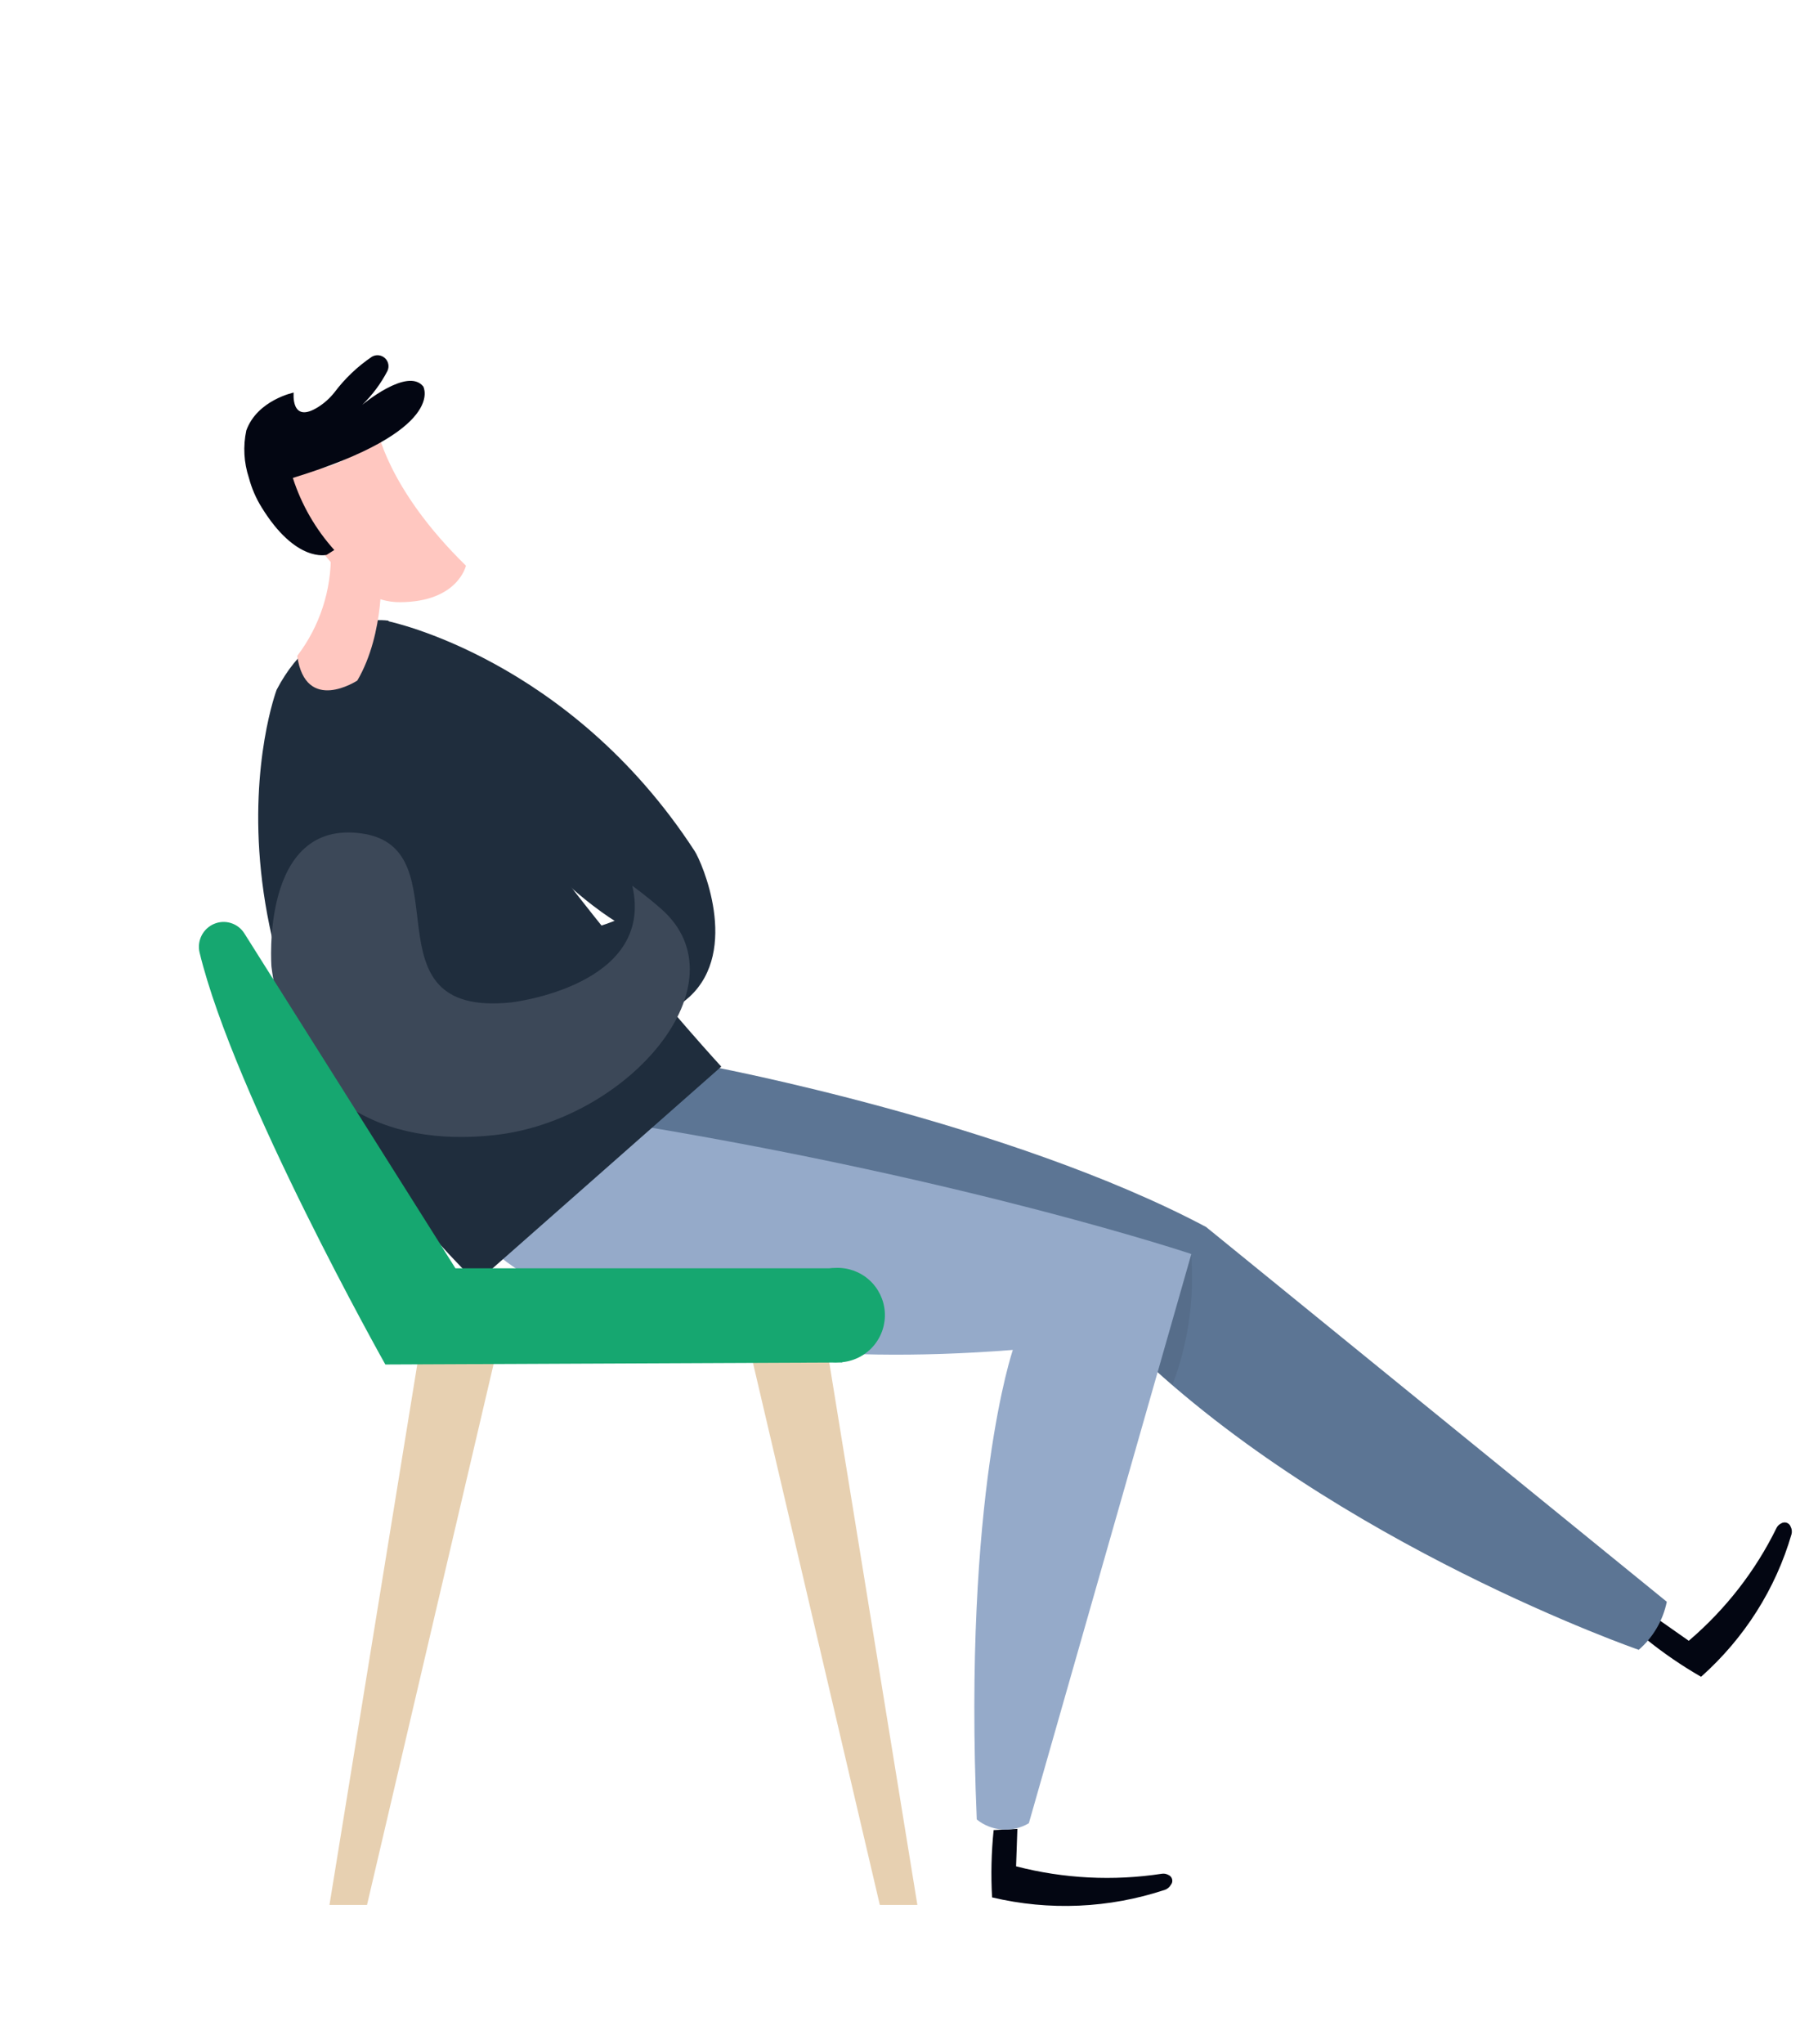 <svg width="116" height="131" viewBox="0 0 116 131" fill="none" xmlns="http://www.w3.org/2000/svg">
<path d="M108.29 105.148C110.654 103.131 112.568 100.671 113.917 97.918C113.978 97.794 114.08 97.694 114.205 97.632C114.258 97.597 114.319 97.574 114.382 97.566C114.446 97.558 114.511 97.564 114.571 97.585C114.632 97.606 114.686 97.64 114.73 97.685C114.775 97.73 114.807 97.784 114.826 97.843C114.902 97.99 114.921 98.158 114.879 98.317C113.862 101.824 111.854 104.988 109.079 107.455C107.842 106.743 106.665 105.937 105.56 105.045L106.347 103.785L108.29 105.148Z" fill="#030612"/>
<path d="M65.155 119.601C68.208 120.392 71.391 120.553 74.509 120.076C74.649 120.056 74.791 120.082 74.915 120.15C74.975 120.173 75.028 120.21 75.071 120.258C75.113 120.306 75.144 120.364 75.16 120.426C75.176 120.488 75.178 120.553 75.164 120.615C75.15 120.678 75.122 120.737 75.081 120.786C74.998 120.934 74.864 121.047 74.704 121.105C71.125 122.294 67.285 122.462 63.616 121.592C63.535 120.154 63.569 118.711 63.716 117.279L65.238 117.201L65.155 119.601Z" fill="#030612"/>
<path d="M45.644 68.353C45.644 68.353 64.749 71.949 77.337 78.628L106.881 102.647C106.637 103.844 106.004 104.928 105.081 105.727C105.081 105.727 85.718 99.019 72.745 86.561C72.745 86.561 47.924 81.199 39.06 74.776L45.644 68.353Z" fill="#5C7594"/>
<path opacity="0.074" d="M71.939 86.379L76.374 80.281C76.612 83.163 76.202 86.062 75.175 88.765C74.345 88.051 73.535 87.316 72.746 86.559C72.746 86.559 72.46 86.497 71.939 86.379Z" fill="black"/>
<path d="M31.567 80.106C31.567 80.106 39.681 88.496 64.948 86.508C64.948 86.508 61.745 95.78 62.634 116.601C63.101 116.976 63.67 117.199 64.267 117.242C64.864 117.284 65.46 117.144 65.974 116.839L76.394 80.362C76.394 80.362 62.399 75.682 40.865 72.116L31.567 80.106Z" fill="#95AAC9"/>
<path d="M24.869 39.806C24.869 39.806 36.494 42.165 44.544 54.539C44.999 55.236 47.47 60.885 44.207 63.886C43.339 64.656 42.335 65.257 41.246 65.656C32.077 69.21 23.23 63.696 23.23 63.696L24.579 59.04C24.579 59.04 32.574 61.705 39.414 59.008C39.414 59.008 30.841 53.998 24.869 39.806V39.806Z" fill="#1F2D3D"/>
<path d="M17.738 44.206C17.738 44.206 10.802 62.605 30.551 82.192L46.252 68.353C46.252 68.353 33.507 54.545 24.901 39.774C24.901 39.774 20.437 39.036 17.738 44.206Z" fill="#1F2D3D"/>
<path d="M24.442 36.419C24.442 36.419 24.709 40.544 22.913 43.612C22.913 43.612 19.6 45.789 19.058 42.035C20.503 40.14 21.263 37.812 21.214 35.43L24.442 36.419Z" fill="#FFC7C0"/>
<path d="M24.165 27.381C24.165 27.381 24.777 31.273 29.878 36.25C29.878 36.25 29.372 38.566 25.676 38.59C24.852 38.601 24.044 38.365 23.355 37.913C22.08 37.053 20.996 35.938 20.173 34.638C19.35 33.338 18.805 31.882 18.573 30.361C18.569 30.335 18.57 30.308 18.578 30.282C18.586 30.256 18.599 30.233 18.617 30.213C18.635 30.193 18.658 30.178 18.683 30.168C18.708 30.159 18.735 30.155 18.762 30.157C19.811 30.233 20.862 30.041 21.816 29.599C22.77 29.157 23.597 28.48 24.218 27.632" fill="#FFC7C0"/>
<path d="M20.949 35.555C20.949 35.555 18.98 36.097 16.771 32.505C16.41 31.922 16.137 31.289 15.962 30.626C15.636 29.646 15.578 28.597 15.794 27.587C16.499 25.639 18.831 25.158 18.831 25.158C18.831 25.158 18.624 27.194 20.387 26.094C20.795 25.839 21.155 25.516 21.452 25.138C22.121 24.25 22.932 23.48 23.853 22.858C23.984 22.783 24.134 22.752 24.284 22.768C24.433 22.785 24.574 22.849 24.684 22.951C24.795 23.052 24.87 23.187 24.899 23.334C24.928 23.482 24.909 23.635 24.845 23.771C24.426 24.579 23.879 25.314 23.225 25.947C23.225 25.947 26.126 23.509 27.14 24.765C27.14 24.765 28.724 27.577 18.778 30.627C19.328 32.337 20.234 33.911 21.436 35.246" fill="#030612"/>
<path d="M56.417 122.074L48.229 87.106H53.142L58.825 122.074H56.417ZM21.127 122.074L26.811 87.106H31.724L23.535 122.074H21.127Z" fill="#E7D0B1"/>
<path d="M23.23 53.416C29.791 54.379 23.157 65.235 32.779 64.239C32.779 64.239 42.029 63.194 40.545 56.763C40.545 56.763 41.448 57.411 42.388 58.237C47.827 62.993 40.324 71.799 31.706 72.742C24.68 73.512 18.52 70.675 17.407 61.952C17.407 61.952 16.669 52.453 23.23 53.416Z" fill="#3C4858"/>
<path d="M29.204 81.277H53.177C53.309 81.261 53.442 81.253 53.576 81.253C54.364 81.217 55.135 81.49 55.725 82.013C56.315 82.537 56.678 83.271 56.735 84.058C56.793 84.844 56.541 85.623 56.034 86.227C55.526 86.831 54.803 87.214 54.018 87.293L53.995 87.314H53.796C53.724 87.319 53.65 87.321 53.575 87.321C53.511 87.321 53.449 87.321 53.386 87.316L24.71 87.442C24.71 87.442 15.02 70.223 12.797 61.039C12.712 60.676 12.757 60.294 12.924 59.96C13.091 59.626 13.37 59.361 13.713 59.212C14.056 59.062 14.442 59.04 14.8 59.15C15.159 59.26 15.466 59.495 15.666 59.811L29.204 81.277Z" fill="#16A770"/>
</svg>
